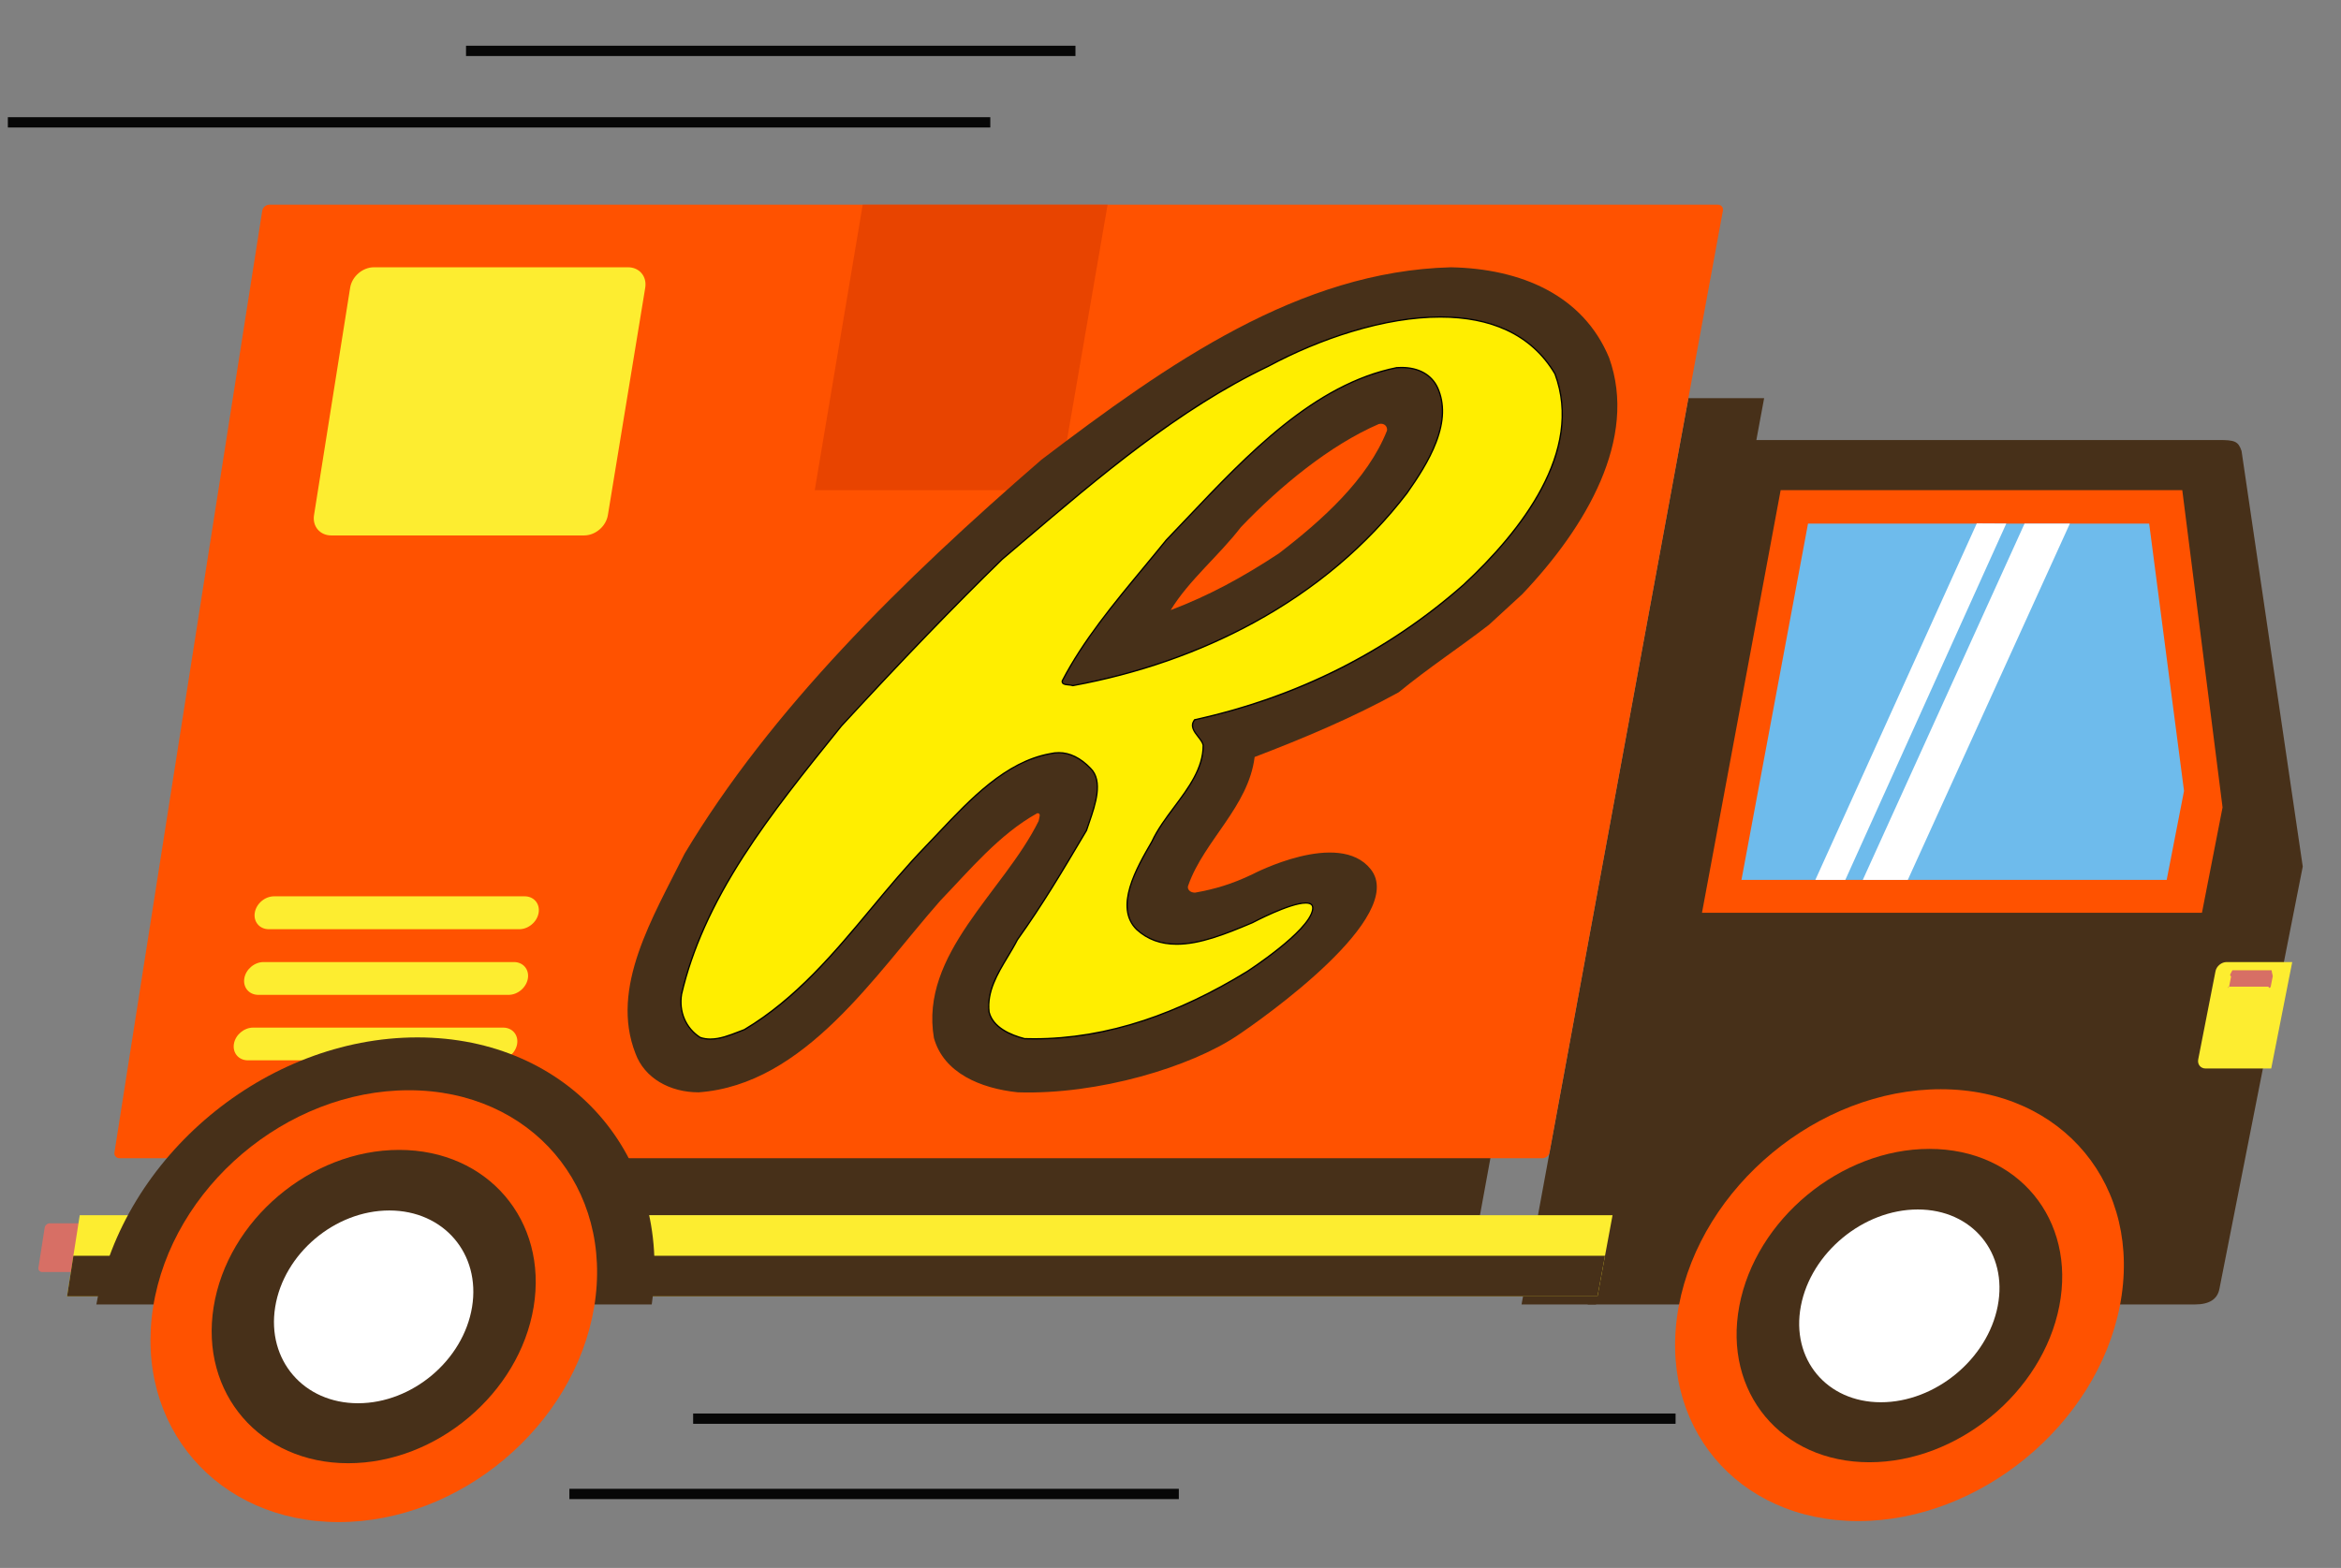 <?xml version="1.0" encoding="utf-8"?>
<!-- Generator: Adobe Illustrator 24.0.2, SVG Export Plug-In . SVG Version: 6.00 Build 0)  -->
<svg version="1.1" id="Capa_1" xmlns="http://www.w3.org/2000/svg" xmlns:xlink="http://www.w3.org/1999/xlink" x="0px" y="0px"
	 viewBox="0 0 1820 1219.34" style="enable-background:new 0 0 1820 1219.34;" xml:space="preserve">
<rect x="0" y="0" width="1820" height="1219.34" fill="#808080" stroke="none"/>
<style type="text/css">
	.st0{fill:#D76F65;}
	.st1{fill:#473019;}
	.st2{fill:#FF5200;}
	.st3{fill:#FFFFFF;}
	.st4{fill:#FDED30;}
	.st5{opacity:0.5;fill:#D33700;}
	.st6{fill:#6EBBEC;}
	.st7{fill-rule:evenodd;clip-rule:evenodd;fill:#473019;}
	.st8{fill-rule:evenodd;clip-rule:evenodd;fill:#FFEE00;}
	.st9{fill:none;stroke:#070707;stroke-width:8;stroke-miterlimit:10;}
</style>
<g>
	<g>
		<g>
			<path class="st0" d="M58.07,989.23H32.81c-1.91,0-3.22-1.51-2.93-3.38l4.85-31.1c0.29-1.88,2.08-3.4,3.99-3.4H64
				c1.91,0,3.21,1.52,2.92,3.4l-4.87,31.1C61.75,987.71,59.97,989.23,58.07,989.23z"/>
			<path class="st1" d="M1742.69,350.73c-2.55-7.67-5.43-8.54-17.72-8.54h-366.03l-124.58,672.25h471.94
				c11.58,0,17.61-4.21,19.16-12.04l64.8-328.5L1742.69,350.73z"/>
			<path class="st1" d="M1693.97,1008.14c19.91-114.92-57.99-207.73-176.2-207.73c-118.19,0-231.58,92.81-255.64,207.73H1693.97z"/>
			<g>
				<path class="st2" d="M1648.05,1015.67c-18.08,92.54-109.13,167.24-203.43,167.24c-94.29,0-156.76-74.71-139.45-167.24
					c17.39-92.94,108.61-168.6,203.68-168.6C1603.92,847.07,1666.22,922.73,1648.05,1015.67z"/>
				<path class="st3" d="M1570.12,1015.67c-9.78,50.53-59.46,91.4-110.99,91.4c-51.52,0-85.58-40.86-76.03-91.4
					c9.57-50.64,59.31-91.79,111.06-91.79C1545.92,923.88,1579.92,965.03,1570.12,1015.67z"/>
				<path class="st1" d="M1499.98,893.47c-68.89,0-135.08,54.81-147.76,122.2c-12.64,67.18,32.68,121.49,101.16,121.49
					c68.51,0,134.58-54.3,147.63-121.49C1614.1,948.28,1568.9,893.47,1499.98,893.47z M1462.3,1090.5
					c-42.19,0-70.06-33.47-62.22-74.83c7.85-41.43,48.55-75.09,90.89-75.09c42.34,0,70.16,33.66,62.16,75.09
					C1545.14,1057.03,1504.48,1090.5,1462.3,1090.5z"/>
			</g>
			<polygon class="st1" points="1150.6,945.03 126.41,945.03 134.41,894.41 1159.86,894.41 			"/>
			<polygon class="st1" points="1240.79,1014.44 1182.92,1014.44 1312.64,309.63 1371.52,309.63 			"/>
			<g>
				<g>
					<polygon class="st4" points="1253.67,945.03 1241.96,1008.14 52.12,1008.14 62,945.03 					"/>
				</g>
				<polygon class="st1" points="1247.81,976.61 1241.96,1008.14 52.12,1008.14 57.06,976.61 				"/>
			</g>
			<path class="st2" d="M1204.67,896.25c-0.46,2.48-2.99,4.49-5.63,4.49H93.06c-2.65,0-4.47-2.02-4.08-4.49l114.91-732.42
				c0.4-2.56,2.9-4.65,5.6-4.65h1125.95c2.69,0,4.51,2.09,4.04,4.65L1204.67,896.25z"/>
			<g>
				<path class="st4" d="M454.11,416.4h-196.6c-8.77,0-14.76-7.07-13.37-15.79l28.07-176.81c1.4-8.8,9.68-15.94,18.5-15.94h197.58
					c8.82,0,14.79,7.13,13.34,15.93l-29.04,176.82C471.15,409.33,462.88,416.4,454.11,416.4z"/>
			</g>
			<g>
				<g>
					<g>
						<path class="st4" d="M418.76,709.85c-1.16,7.05-7.9,12.78-15.05,12.78H208.99c-7.14,0-12.04-5.72-10.92-12.78l0,0
							c1.12-7.07,7.84-12.8,14.99-12.8H407.9C415.05,697.05,419.92,702.78,418.76,709.85L418.76,709.85z"/>
					</g>
					<g>
						<path class="st4" d="M410.4,760.92c-1.16,7.05-7.89,12.76-15.03,12.76H200.84c-7.14,0-12.03-5.71-10.91-12.76l0,0
							c1.12-7.03,7.83-12.75,14.97-12.75h194.65C406.7,748.17,411.56,753.88,410.4,760.92L410.4,760.92z"/>
					</g>
					<g>
						<path class="st4" d="M402.04,811.88c-1.15,7.02-7.88,12.72-15.01,12.72H192.74c-7.13,0-12.02-5.7-10.9-12.72l0,0
							c1.12-7.03,7.82-12.73,14.95-12.73H391.2C398.33,799.15,403.19,804.84,402.04,811.88L402.04,811.88z"/>
					</g>
				</g>
			</g>
			<polygon class="st5" points="822.79,381.2 633.42,381.2 670.72,159.18 861.11,159.18 			"/>
			<path class="st1" d="M506.69,1014.44c16.56-114.88-64-207.67-182.19-207.67c-118.18,0-228.86,92.79-249.58,207.67H506.69z"/>
			<g>
				<path class="st2" d="M461.92,1016.46c-15.4,92.53-104.29,167.23-198.58,167.23c-94.29,0-158.91-74.7-144.29-167.23
					c14.69-92.95,103.72-168.6,198.78-168.6C412.9,847.85,477.39,923.51,461.92,1016.46z"/>
				<path class="st3" d="M383.99,1016.46c-8.31,50.52-56.8,91.38-108.34,91.38c-51.51,0-86.76-40.87-78.67-91.38
					c8.1-50.64,56.66-91.8,108.4-91.8C357.14,924.65,392.32,965.81,383.99,1016.46z"/>
				<path class="st1" d="M310.3,894.25c-68.9,0-133.49,54.81-144.22,122.2c-10.7,67.18,36.18,121.47,104.68,121.47
					c68.51,0,133-54.3,144.11-121.47C426.01,949.06,379.22,894.25,310.3,894.25z M278.33,1091.27c-42.19,0-71.02-33.46-64.39-74.82
					c6.65-41.44,46.37-75.09,88.71-75.09c42.34,0,71.15,33.65,64.35,75.09C360.22,1057.81,320.52,1091.27,278.33,1091.27z"/>
			</g>
			<g>
				<polygon class="st2" points="1711.9,709.84 1323.2,709.84 1384.36,381.2 1696.6,381.2 1727.92,627.89 				"/>
				<polygon class="st6" points="1684.49,684.25 1353.89,684.25 1405.64,407.17 1670.86,407.17 1697.96,615.1 				"/>
				<g>
					<polygon class="st3" points="1573.99,407.17 1448.23,684.25 1483.22,684.25 1609.21,407.17 					"/>
					<polygon class="st3" points="1536.84,407.05 1411.35,684.25 1434.63,684.28 1559.77,407.17 					"/>
				</g>
			</g>
			<g>
				<g>
					<path class="st4" d="M1782.08,748.17h-51.03c-3.97,0-7.85,3.2-8.61,7.11l-13.44,68.59c-0.76,3.9,1.86,7.09,5.82,7.09h50.93
						L1782.08,748.17z"/>
				</g>
				<path class="st0" d="M1765.38,767.2c-0.27,0.95-1.18,1.71-1.84,0.1h-30.47c-1.28,1.61-1.91,0.86-0.04-0.1l1.55-7.89
					c-1.5-0.95-0.57-1.72,0.99-4.77h30.48c0.37,3.05,0.99,3.82,0.88,4.77L1765.38,767.2z"/>
			</g>
		</g>
	</g>
	<g>
		<path class="st7" d="M1065.58,675.87c-24.88-31.07-91.54,3.87-91.54,3.87c-16.1,7.77-29.57,11.71-45,14.46
			c-4.11,0-6.63-3.02-5.09-6.05c12.24-34.46,46.68-60.84,51.47-99.46c37.93-14.51,76.07-30.51,111.96-50.3
			c23.76-19.45,46.7-34.31,70.28-52.57l25.73-23.65c49.74-52.25,90.22-121.11,67.59-183.99c-20.17-48.58-68.27-69.28-123.06-70.32
			c-117.75,3.09-219.38,74.44-318.26,149.66C700.6,451.96,599.23,552.04,532.25,663.84c-24.66,49.58-58.3,104.13-38.19,155.48
			c7.03,19.11,26.64,30.16,49.12,30.16c82.71-6.03,137.16-91.61,187.98-149.18c22.46-23.3,45.83-51.67,75.32-67.9
			c3.08,0,1.52,3.03,0.99,6.07c-26.92,54.73-92.65,103.25-81.39,168.78c7.58,27.15,36.15,39.19,65.24,42.22
			c62.96,1.99,134.38-19.85,170.51-44.06C981.56,792.22,1094.93,712.52,1065.58,675.87L1065.58,675.87z M964.77,409.92
			c30.41-31.84,69.13-63.7,107.2-80.18c4.33-1.05,6.89,2.05,6.34,5.15c-15.07,38.05-50.7,69.89-84.12,95.54
			c-28.03,18.44-54.25,32.77-84.05,44.02C924.54,450.93,947.39,432.48,964.77,409.92L964.77,409.92z"/>
		<g>
			<path class="st8" d="M552.28,808.08c-2.84,0-5.43-0.42-7.93-1.28c-11.2-7.14-16.73-20.06-14.45-33.72
				c17.84-76.53,68.42-139.27,121.98-205.69l2.25-2.79c47.51-51.59,88.43-94.02,125.08-129.7c5.22-4.43,10.45-8.88,15.68-13.34
				c59.75-50.89,121.53-103.51,191.17-136.73c45.21-24.35,93.96-38.31,133.76-38.31c41.84,0,71.83,14.9,89.14,44.3
				c22.42,60-26.24,122.22-71.02,163.83c-59.06,52.14-129.38,87.49-209,105.06l-0.18,0.04l-0.11,0.15c-3.61,4.78-0.15,9.2,2.91,13.1
				c1.81,2.31,3.52,4.49,3.85,6.62c0.09,17.73-11.33,33.03-22.38,47.83c-6.48,8.68-13.19,17.66-17.5,27.06
				c-11.76,20.25-29.56,50.92-11.8,68.37c8.44,7.67,18.59,11.39,31.05,11.39c17.92,0,37.26-7.56,58.86-16.7
				c0.33-0.17,28.97-15.34,41.5-15.34c2.29,0,3.87,0.51,4.71,1.51c0.71,0.85,0.93,2.13,0.63,3.79
				c-3.04,17.02-50.5,47.72-50.98,48.03c-57.35,35.19-111.48,52.3-165.45,52.3c-0.01,0,0,0-0.01,0c-2.49,0-5.01-0.04-7.5-0.11
				c-10.96-2.83-24.62-8.72-27.62-20.77c-1.84-15.72,6.42-29.49,14.41-42.8c2.61-4.35,5.31-8.85,7.61-13.34
				c19.48-27.19,35.15-53.66,51.75-81.68l1.99-3.36l0.02-0.05c0.6-1.89,1.3-3.92,2.04-6.07c4.95-14.38,11.12-32.27,1.02-42.19
				c-7.74-8.05-16.04-12.13-24.64-12.13c-2.22,0-4.49,0.27-6.76,0.81c-34.52,6.26-62.15,35.54-86.53,61.37
				c-3.57,3.78-6.94,7.36-10.35,10.88c-14.63,15.12-28.46,31.73-41.83,47.8c-28.86,34.68-58.71,70.53-99.02,94.55
				c-1.36,0.49-2.82,1.06-4.3,1.64C567.13,805.19,559.69,808.08,552.28,808.08z M1089.53,285.81c-1.19,0-2.43,0.04-3.66,0.13
				c-64.26,12.9-116.3,67.82-162.21,116.28c-5.79,6.11-11.26,11.89-16.79,17.62c-5.8,7.18-11.78,14.39-17.56,21.37
				c-23.24,28.05-47.27,57.05-63.4,88.18l-0.04,0.07l-0.01,0.08c-0.12,0.68,0,1.25,0.35,1.7c0.79,1.03,2.57,1.2,4.45,1.38
				c1.15,0.11,2.34,0.22,3.24,0.53l0.12,0.04l0.13-0.02c108.86-19.97,201.07-73.11,259.65-149.63
				c18.23-25.91,35.31-55.88,23.94-81.81C1113.04,291.46,1103.02,285.81,1089.53,285.81z"/>
			<path d="M1119.82,247.02c19.54,0,36.76,3.37,51.17,10.03c15.92,7.34,28.53,18.77,37.49,33.95
				c22.29,59.8-26.24,121.8-70.86,163.27c-59,52.09-129.25,87.41-208.78,104.95l-0.36,0.08l-0.22,0.29
				c-3.84,5.09-0.25,9.67,2.92,13.71c1.75,2.23,3.4,4.33,3.74,6.32c0.06,17.6-11.29,32.81-22.28,47.53
				c-6.49,8.69-13.2,17.68-17.53,27.11c-11.86,20.43-29.74,51.27-11.68,69c8.52,7.75,18.78,11.51,31.37,11.51
				c18.01,0,37.4-7.58,59.05-16.74l0.04-0.02l0.04-0.02c0.29-0.15,28.82-15.26,41.22-15.26c2.13,0,3.59,0.45,4.33,1.33
				c0.62,0.74,0.79,1.87,0.52,3.38c-3,16.8-50.28,47.39-50.74,47.69c-27.05,16.6-53.97,29.38-80.01,37.98
				c-28.61,9.46-57.28,14.25-85.2,14.25c-2.47,0-4.96-0.04-7.43-0.11c-10.8-2.79-24.22-8.58-27.19-20.33
				c-1.8-15.59,6.4-29.26,14.34-42.48c2.6-4.34,5.3-8.82,7.59-13.31c19.51-27.25,35.18-53.7,51.76-81.71l1.97-3.32l0.06-0.1
				l0.03-0.11c0.6-1.89,1.3-3.91,2.04-6.06c4.74-13.75,11.22-32.57,0.92-42.69c-7.85-8.16-16.27-12.29-25.02-12.29
				c-2.25,0-4.55,0.27-6.85,0.81c-34.7,6.31-62.38,35.64-86.81,61.52c-3.57,3.78-6.94,7.35-10.35,10.88
				c-14.64,15.13-28.48,31.75-41.86,47.82c-28.82,34.62-58.62,70.42-98.81,94.4c-1.42,0.53-2.88,1.1-4.3,1.65
				c-7.16,2.78-14.56,5.65-21.87,5.65c-2.76,0-5.29-0.4-7.71-1.23c-10.98-7.03-16.41-19.72-14.18-33.16
				c8-34.3,23.67-69.28,47.91-106.95c21.7-33.71,48.27-66.67,73.97-98.54l2.23-2.77c47.5-51.58,88.41-94,125.04-129.66
				c5.24-4.44,10.46-8.89,15.68-13.34c59.72-50.87,121.48-103.47,191.1-136.67c20.48-11.03,42.8-20.34,64.56-26.92
				C1075.67,250.83,1098.87,247.02,1119.82,247.02 M833.99,533.71l0.26-0.05c50.83-9.32,98.18-25.82,140.73-49.04
				c47.94-26.16,88.06-60.07,119.25-100.81c8.15-11.59,17.22-25.36,22.7-39.7c6.25-16.36,6.67-30.29,1.27-42.6
				c-4.79-10.44-14.97-16.2-28.67-16.2c-1.21,0-2.45,0.05-3.7,0.13l-0.06,0l-0.06,0.01c-64.36,12.92-116.45,67.9-162.41,116.41
				c-5.79,6.11-11.26,11.89-16.79,17.62l-0.03,0.03l-0.03,0.03c-5.77,7.14-11.75,14.36-17.53,21.34
				c-23.25,28.07-47.3,57.09-63.45,88.26l-0.07,0.14l-0.03,0.15c-0.14,0.82,0.01,1.52,0.44,2.09c0.92,1.21,2.81,1.38,4.8,1.57
				c1.12,0.11,2.28,0.21,3.12,0.51L833.99,533.71 M1119.82,246.02c-44.73,0-95.23,17.49-133.97,38.35
				c-75.66,36.09-140.46,93.71-206.98,150.15c-42.07,40.95-84.76,85.91-125.12,129.75C600.47,630.36,547.53,695.22,529.41,773
				c-2.36,14.1,3.63,27.21,14.72,34.26c2.69,0.94,5.41,1.33,8.15,1.33c9.05,0,18.23-4.29,26.61-7.39
				c59.15-35.25,94.89-94.83,140.95-142.43c27.46-28.4,57.38-64.99,96.64-72.11c2.3-0.54,4.51-0.79,6.64-0.79
				c9.79,0,17.86,5.3,24.3,11.99c11.4,11.19,1.35,33.53-3.19,47.75c-17.41,29.38-33.46,56.72-53.73,85.02
				c-9.3,18.19-24.54,35.33-22.06,56.49c3.01,12.1,16.29,18.13,28.03,21.15c2.53,0.08,5.05,0.11,7.57,0.11
				c58.74,0,114.06-20.67,165.73-52.38c0,0,48.09-30.94,51.21-48.36c0.76-4.27-1.7-5.89-5.84-5.89c-12.8,0-41.69,15.38-41.69,15.38
				v0c-19.44,8.22-40.11,16.66-58.66,16.66c-11.26,0-21.74-3.11-30.7-11.25c-17.48-17.17,0.14-47.55,11.9-67.8
				c11.64-25.37,40.07-46.72,39.92-75.18c-0.97-6.1-12.23-12.23-6.86-19.34c73.84-16.29,145.54-48.95,209.23-105.18
				c49.63-46.12,92.68-106.74,71.11-164.45C1190.3,258.15,1157.06,246.02,1119.82,246.02L1119.82,246.02z M834.07,532.68
				c-2.92-1.02-8.24,0-7.71-3.06c20.12-38.82,51.92-73.58,80.88-109.44c50.49-52.37,106.76-119.3,178.67-133.74
				c1.23-0.09,2.44-0.13,3.63-0.13c12.94,0,22.98,5.21,27.76,15.61c11.75,26.78-7.25,57.66-23.88,81.31
				C1027.48,469.36,928.7,515.32,834.07,532.68L834.07,532.68z"/>
		</g>
	</g>
</g>
<line class="st9" x1="6.11" y1="95.14" x2="769.9" y2="95.14"/>
<line class="st9" x1="362.31" y1="39.57" x2="836.11" y2="39.57"/>
<line class="st9" x1="1302.67" y1="1103.26" x2="538.88" y2="1103.26"/>
<line class="st9" x1="916.47" y1="1161.82" x2="442.67" y2="1161.82"/>
</svg>
